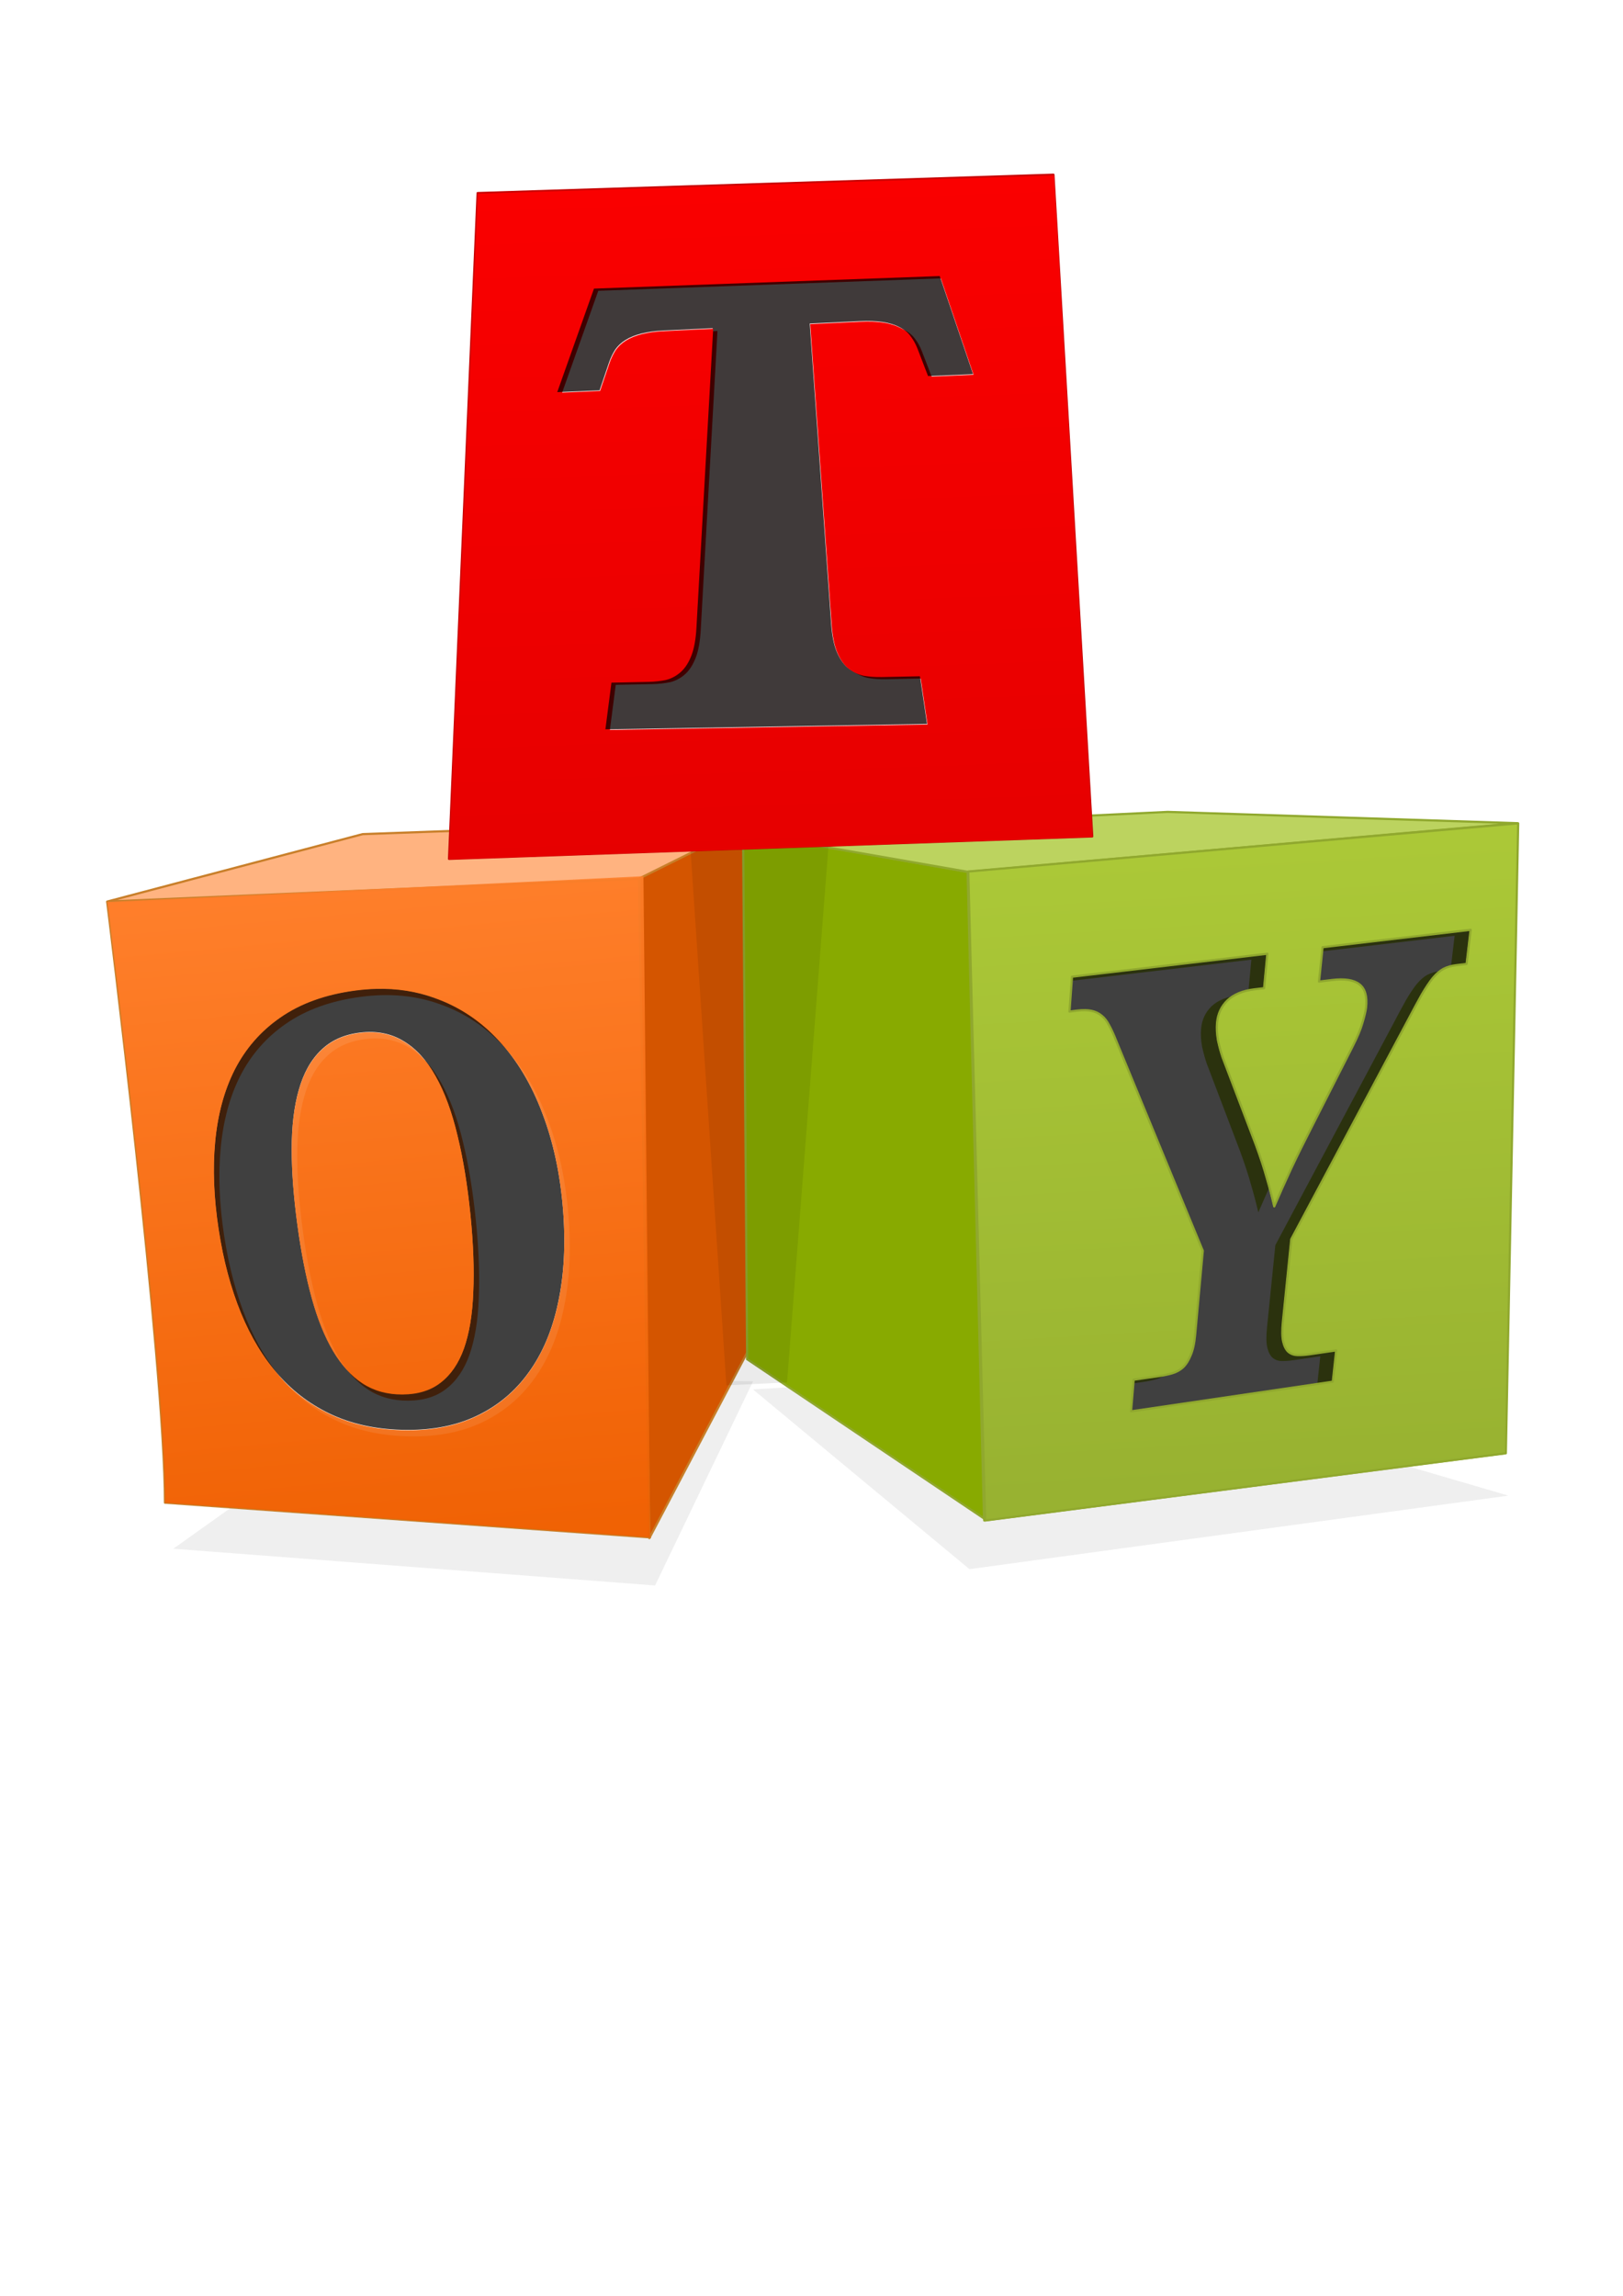 <?xml version="1.0" encoding="UTF-8" standalone="no"?>
<!-- Created with Inkscape (http://www.inkscape.org/) -->

<svg
   xmlns:dc="http://purl.org/dc/elements/1.1/"
   xmlns:cc="http://creativecommons.org/ns#"
   xmlns:rdf="http://www.w3.org/1999/02/22-rdf-syntax-ns#"
   xmlns:svg="http://www.w3.org/2000/svg"
   xmlns="http://www.w3.org/2000/svg"
   xmlns:xlink="http://www.w3.org/1999/xlink"
   xmlns:sodipodi="http://sodipodi.sourceforge.net/DTD/sodipodi-0.dtd"
   xmlns:inkscape="http://www.inkscape.org/namespaces/inkscape"
   width="744.094"
   height="1052.362"
   id="svg2"
   version="1.1"
   inkscape:version="0.48.1 r9760"
   sodipodi:docname="toy_fine.svg">
  <sodipodi:namedview
     id="base"
     pagecolor="#ffffff"
     bordercolor="#666666"
     borderopacity="1.0"
     inkscape:pageopacity="0.0"
     inkscape:pageshadow="2"
     inkscape:zoom="0.98994949"
     inkscape:cx="425.87339"
     inkscape:cy="661.7799"
     inkscape:document-units="px"
     inkscape:current-layer="layer1"
     showgrid="false"
     inkscape:window-width="1920"
     inkscape:window-height="1016"
     inkscape:window-x="-4"
     inkscape:window-y="-4"
     inkscape:window-maximized="1" />
  <defs
     id="defs4">
    <linearGradient
       id="linearGradient4539">
      <stop
         style="stop-color:#ff7f2a;stop-opacity:1;"
         offset="0"
         id="stop4541" />
      <stop
         style="stop-color:#ef5f00;stop-opacity:1;"
         offset="1"
         id="stop4543" />
    </linearGradient>
    <linearGradient
       id="linearGradient4531">
      <stop
         style="stop-color:#abc837;stop-opacity:1;"
         offset="0"
         id="stop4533" />
      <stop
         style="stop-color:#98b231;stop-opacity:1;"
         offset="1"
         id="stop4535" />
    </linearGradient>
    <linearGradient
       id="linearGradient4521">
      <stop
         style="stop-color:#fa0000;stop-opacity:1;"
         offset="0"
         id="stop4523" />
      <stop
         style="stop-color:#e60000;stop-opacity:1;"
         offset="1"
         id="stop4525" />
    </linearGradient>
    <filter
       inkscape:collect="always"
       id="filter3789"
       x="-0.28"
       width="1.56"
       y="-0.073"
       height="1.146">
      <feGaussianBlur
         inkscape:collect="always"
         stdDeviation="4.081"
         id="feGaussianBlur3791" />
    </filter>
    <filter
       inkscape:collect="always"
       id="filter4145"
       x="-0.049"
       width="1.098"
       y="-0.136"
       height="1.272">
      <feGaussianBlur
         inkscape:collect="always"
         stdDeviation="2.924"
         id="feGaussianBlur4147" />
    </filter>
    <filter
       inkscape:collect="always"
       id="filter4149"
       x="-0.046"
       width="1.091"
       y="-0.172"
       height="1.344">
      <feGaussianBlur
         inkscape:collect="always"
         stdDeviation="3.546"
         id="feGaussianBlur4151" />
    </filter>
    <filter
       inkscape:collect="always"
       id="filter4227">
      <feGaussianBlur
         inkscape:collect="always"
         stdDeviation="5.773"
         id="feGaussianBlur4229" />
    </filter>
    <filter
       inkscape:collect="always"
       id="filter4464">
      <feGaussianBlur
         inkscape:collect="always"
         stdDeviation="4.696"
         id="feGaussianBlur4466" />
    </filter>
    <filter
       inkscape:collect="always"
       id="filter4517">
      <feGaussianBlur
         inkscape:collect="always"
         stdDeviation="3.59"
         id="feGaussianBlur4519" />
    </filter>
    <linearGradient
       inkscape:collect="always"
       xlink:href="#linearGradient4521"
       id="linearGradient4527"
       x1="-203.441"
       y1="318.85"
       x2="102.085"
       y2="318.85"
       gradientUnits="userSpaceOnUse" />
    <linearGradient
       inkscape:collect="always"
       xlink:href="#linearGradient4521"
       id="linearGradient4529"
       gradientUnits="userSpaceOnUse"
       x1="-40.89"
       y1="122.476"
       x2="-46.013"
       y2="519.957" />
    <linearGradient
       inkscape:collect="always"
       xlink:href="#linearGradient4531"
       id="linearGradient4537"
       x1="555.544"
       y1="390.714"
       x2="572.293"
       y2="680.628"
       gradientUnits="userSpaceOnUse" />
    <linearGradient
       inkscape:collect="always"
       xlink:href="#linearGradient4539"
       id="linearGradient4545"
       x1="158.308"
       y1="410.761"
       x2="185.959"
       y2="707.746"
       gradientUnits="userSpaceOnUse" />
  </defs>
  <g
     inkscape:label="Layer 1"
     inkscape:groupmode="layer"
     id="layer1">
    <path
       style="opacity:0.25;fill:#000000;stroke:none;filter:url(#filter4149)"
       d="m 261.922,424.62 133.34,-18.183 -107.076,-31.315 -79.802,5.051 z"
       id="path4111"
       inkscape:connector-curvature="0"
       sodipodi:nodetypes="ccccc"
       transform="matrix(1.853,0,0,1.853,-40.88,-67.554)" />
    <path
       style="opacity:0.25;fill:#000000;stroke:none;filter:url(#filter4145)"
       d="m 64.942,419.569 119.198,9.091 24.244,-50.508 -83.843,-1.01 z"
       id="path4109"
       inkscape:connector-curvature="0"
       sodipodi:nodetypes="ccccc"
       transform="matrix(1.853,0,0,1.853,-40.88,-67.554)" />
    <path
       style="fill:#ff7f2a;fill-opacity:1;stroke:#c87f2a;stroke-width:1;stroke-linecap:butt;stroke-linejoin:round;stroke-miterlimit:4;stroke-opacity:1;stroke-dasharray:none"
       d="m 75.624,688.804 c 0,-63.548 -26.478,-275.373 -26.478,-275.373 l 245.765,-11.821 3.108,303.103 z"
       id="path2985"
       inkscape:connector-curvature="0"
       sodipodi:nodetypes="ccccc" />
    <path
       style="fill:#abc837;stroke:#90a82e;stroke-width:1;stroke-linecap:round;stroke-linejoin:round;stroke-opacity:1;stroke-miterlimit:4;stroke-dasharray:none"
       d="m 451.238,696.964 -7.755,-297.464 252.107,-22.091 -5.644,288.745 z"
       id="path2987"
       inkscape:connector-curvature="0"
       sodipodi:nodetypes="ccccc" />
    <path
       style="fill:#d45500;stroke:#c87f2a;stroke-width:1;stroke-linecap:butt;stroke-linejoin:round;stroke-miterlimit:4;stroke-opacity:1;stroke-dasharray:none"
       d="m 292.993,402.671 54.443,-28.072 5.938,224.849 -55.655,105.592 z"
       id="path2989"
       inkscape:connector-curvature="0"
       sodipodi:nodetypes="ccccc" />
    <path
       style="fill:#ffb380;stroke:#c87f2a;stroke-width:1;stroke-linecap:butt;stroke-linejoin:round;stroke-miterlimit:4;stroke-opacity:1;stroke-dasharray:none"
       d="M 49.182,413.255 166.238,382.355 347.143,375.83 292.745,402.84 z"
       id="path2991"
       inkscape:connector-curvature="0"
       sodipodi:nodetypes="ccccc" />
    <path
       style="fill:#88aa00;stroke:#90a82e;stroke-width:1;stroke-linecap:butt;stroke-linejoin:miter;stroke-miterlimit:4;stroke-opacity:1;stroke-dasharray:none"
       d="M 451.138,696.063 342.545,623.044 340.673,381.518 443.606,399.662 z"
       id="path2993"
       inkscape:connector-curvature="0"
       sodipodi:nodetypes="ccccc" />
    <path
       style="fill:#bcd35f;stroke:#90a82e;stroke-width:1;stroke-linecap:butt;stroke-linejoin:round;stroke-miterlimit:4;stroke-opacity:1;stroke-dasharray:none"
       d="M 535.391,372.157 695.605,377.33 443.652,399.619 339.737,381.518 z"
       id="path2995"
       inkscape:connector-curvature="0"
       sodipodi:nodetypes="ccccc" />
    <path
       style="opacity:0.282;fill:#000000;stroke:none;filter:url(#filter3789)"
       d="m 227.5,239.862 -10.714,138.571 -15,0.714 L 192.5,240.576"
       id="path3015"
       inkscape:connector-curvature="0"
       sodipodi:nodetypes="cccc"
       transform="matrix(1.853,0,0,1.853,-40.88,-67.554)" />
    <path
       style="fill:#ff0000;stroke:#c80000;stroke-width:1;stroke-linecap:butt;stroke-linejoin:round;stroke-opacity:1;stroke-miterlimit:4;stroke-dasharray:none"
       d="M 205.868,393.688 500.754,383.39 482.967,80.079 218.974,88.504 z"
       id="path2997"
       inkscape:connector-curvature="0" />
    <g
       transform="matrix(1.379,-0.024,-0.131,1.442,-220.494,-5.278)"
       style="font-size:139.139px;font-style:normal;font-variant:normal;font-weight:bold;font-stretch:normal;text-align:start;line-height:125%;letter-spacing:0px;word-spacing:0px;writing-mode:lr-tb;text-anchor:start;fill:#ffffff;fill-opacity:1;stroke:none;filter:url(#filter4517);font-family:Droid Serif;-inkscape-font-specification:Droid Serif Bold"
       id="text3007-3-9">
      <path
         inkscape:connector-curvature="0"
         d="m 574.704,463.737 c 0,0 -0.079,-10.05 -0.079,-10.05 0,0 8.549,-1.056 8.549,-1.056 1.481,-0.183 2.843,-0.444 4.085,-0.782 1.301,-0.345 2.424,-0.946 3.369,-1.802 0.945,-0.918 1.683,-2.181 2.214,-3.79 0.591,-1.618 0.886,-3.759 0.885,-6.426 0,0 -0.01,-26.82 -0.01,-26.82 0,0 -35.268,-67.462 -35.268,-67.462 -0.965,-1.926 -1.896,-3.556 -2.793,-4.887 -0.836,-1.339 -1.762,-2.366 -2.778,-3.079 -1.019,-0.782 -2.192,-1.311 -3.519,-1.588 -1.266,-0.283 -2.844,-0.331 -4.734,-0.144 0,0 -2.555,0.253 -2.555,0.253 0,0 -0.219,-11.071 -0.219,-11.071 0,0 64.367,-6.229 64.367,-6.229 0,0 -0.047,10.954 -0.047,10.954 0,0 -3.23,0.32 -3.23,0.32 -3.82,0.378 -6.69,1.505 -8.604,3.38 -1.851,1.868 -2.775,4.212 -2.771,7.031 0.002,1.742 0.281,3.62 0.837,5.634 0.616,1.938 1.292,3.733 2.029,5.385 0,0 13.786,28.153 13.786,28.153 1.903,3.994 3.442,7.529 4.62,10.61 1.234,3.066 2.345,6.072 3.335,9.019 1.282,-3.586 2.748,-7.488 4.399,-11.709 1.716,-4.301 3.618,-8.794 5.706,-13.48 0,0 11.058,-25.146 11.058,-25.146 1.373,-3.104 2.258,-5.668 2.654,-7.69 0.457,-2.097 0.696,-3.711 0.716,-4.84 0.061,-3.526 -0.924,-5.991 -2.958,-7.389 -1.977,-1.407 -5.035,-1.907 -9.174,-1.497 0,0 -4.299,0.426 -4.299,0.426 0,0 0.121,-10.92 0.121,-10.92 0,0 48.779,-4.721 48.779,-4.721 0,0 -0.316,10.831 -0.316,10.831 0,0 -3.502,0.347 -3.502,0.347 -1.558,0.154 -2.914,0.521 -4.066,1.101 -1.092,0.574 -2.164,1.511 -3.215,2.81 -0.99,1.293 -2.051,3.024 -3.181,5.19 -1.069,2.158 -2.359,4.897 -3.87,8.215 0,0 -32.188,69.013 -32.188,69.013 0,0 -0.285,26.229 -0.285,26.229 -0.03,2.779 0.209,4.904 0.719,6.378 0.508,1.472 1.195,2.552 2.06,3.242 0.923,0.682 1.965,1.042 3.127,1.082 1.219,0.033 2.526,-0.037 3.92,-0.209 0,0 8.784,-1.085 8.784,-1.085 0,0 -0.181,9.947 -0.181,9.947 0,0 -66.273,8.322 -66.273,8.322"
         id="path3818-9"
         style="fill:#ffffff;fill-opacity:1" />
    </g>
    <g
       transform="matrix(1.379,-0.024,-0.131,1.442,-213.521,-7.926)"
       style="font-size:139.139px;font-style:normal;font-variant:normal;font-weight:bold;font-stretch:normal;text-align:start;line-height:125%;letter-spacing:0px;word-spacing:0px;writing-mode:lr-tb;text-anchor:start;fill:#000000;fill-opacity:1;stroke:none;font-family:Droid Serif;-inkscape-font-specification:Droid Serif Bold;opacity:0.75"
       id="text3007-3">
      <path
         inkscape:connector-curvature="0"
         d="m 574.704,463.737 c 0,0 -0.079,-10.05 -0.079,-10.05 0,0 8.549,-1.056 8.549,-1.056 1.481,-0.183 2.843,-0.444 4.085,-0.782 1.301,-0.345 2.424,-0.946 3.369,-1.802 0.945,-0.918 1.683,-2.181 2.214,-3.79 0.591,-1.618 0.886,-3.759 0.885,-6.426 0,0 -0.01,-26.82 -0.01,-26.82 0,0 -35.268,-67.462 -35.268,-67.462 -0.965,-1.926 -1.896,-3.556 -2.793,-4.887 -0.836,-1.339 -1.762,-2.366 -2.778,-3.079 -1.019,-0.782 -2.192,-1.311 -3.519,-1.588 -1.266,-0.283 -2.844,-0.331 -4.734,-0.144 0,0 -2.555,0.253 -2.555,0.253 0,0 -0.219,-11.071 -0.219,-11.071 0,0 64.367,-6.229 64.367,-6.229 0,0 -0.047,10.954 -0.047,10.954 0,0 -3.23,0.32 -3.23,0.32 -3.82,0.378 -6.69,1.505 -8.604,3.38 -1.851,1.868 -2.775,4.212 -2.771,7.031 0.002,1.742 0.281,3.62 0.837,5.634 0.616,1.938 1.292,3.733 2.029,5.385 0,0 13.786,28.153 13.786,28.153 1.903,3.994 3.442,7.529 4.62,10.61 1.234,3.066 2.345,6.072 3.335,9.019 1.282,-3.586 2.748,-7.488 4.399,-11.709 1.716,-4.301 3.618,-8.794 5.706,-13.48 0,0 11.058,-25.146 11.058,-25.146 1.373,-3.104 2.258,-5.668 2.654,-7.69 0.457,-2.097 0.696,-3.711 0.716,-4.84 0.061,-3.526 -0.924,-5.991 -2.958,-7.389 -1.977,-1.407 -5.035,-1.907 -9.174,-1.497 0,0 -4.299,0.426 -4.299,0.426 0,0 0.121,-10.92 0.121,-10.92 0,0 48.779,-4.721 48.779,-4.721 0,0 -0.316,10.831 -0.316,10.831 0,0 -3.502,0.347 -3.502,0.347 -1.558,0.154 -2.914,0.521 -4.066,1.101 -1.092,0.574 -2.164,1.511 -3.215,2.81 -0.99,1.293 -2.051,3.024 -3.181,5.19 -1.069,2.158 -2.359,4.897 -3.87,8.215 0,0 -32.188,69.013 -32.188,69.013 0,0 -0.285,26.229 -0.285,26.229 -0.03,2.779 0.209,4.904 0.719,6.378 0.508,1.472 1.195,2.552 2.06,3.242 0.923,0.682 1.965,1.042 3.127,1.082 1.219,0.033 2.526,-0.037 3.92,-0.209 0,0 8.784,-1.085 8.784,-1.085 0,0 -0.181,9.947 -0.181,9.947 0,0 -66.273,8.322 -66.273,8.322"
         id="path3818" />
    </g>
    <g
       id="text3003-1-8"
       style="font-size:146.597px;font-style:normal;font-variant:normal;font-weight:bold;font-stretch:normal;text-align:start;line-height:125%;letter-spacing:0px;word-spacing:0px;writing-mode:lr-tb;text-anchor:start;opacity:1;fill:#ffffff;fill-opacity:1;stroke:none;font-family:Droid Serif;-inkscape-font-specification:Droid Serif Bold;filter:url(#filter4464)"
       transform="matrix(1.197,-0.062,0.072,1.364,226.12,173.126)">
      <path
         id="path3899-5"
         d="m 11.862,282.2 c 0.363,11.619 -0.912,22.045 -3.786,31.287 -2.759,9.092 -7.005,16.7 -12.698,22.853 -5.529,6.05 -12.363,10.538 -20.463,13.501 -7.899,2.916 -16.978,4.09 -27.211,3.568 -10.543,-0.538 -19.752,-2.596 -27.71,-6.156 -7.833,-3.527 -14.477,-8.296 -19.978,-14.326 -5.497,-6.025 -9.909,-13.206 -13.253,-21.587 -3.372,-8.496 -5.654,-17.962 -6.84,-28.461 -1.202,-10.637 -1.064,-20.424 0.441,-29.358 1.521,-9.135 4.486,-17.112 8.934,-23.908 4.584,-6.914 10.722,-12.48 18.459,-16.667 7.936,-4.337 17.633,-6.934 29.143,-7.742 11.059,-0.776 21.143,0.5 30.165,3.863 9.174,3.318 17.067,8.445 23.618,15.364 6.555,6.854 11.632,15.267 15.204,25.18 3.615,9.77 5.603,20.66 5.976,32.588 m -101.754,0.667 c 0.879,9.32 2.218,17.54 4.015,24.702 1.785,7.112 4.14,13.124 7.07,18.066 2.919,4.871 6.449,8.642 10.606,11.326 4.231,2.696 9.224,4.165 15.011,4.404 5.903,0.244 10.841,-0.838 14.802,-3.266 4.064,-2.45 7.269,-6.113 9.604,-11.009 2.356,-5.012 3.925,-11.22 4.695,-18.647 0.845,-7.51 1.011,-16.172 0.488,-26.011 -0.53,-9.96 -1.65,-18.925 -3.364,-26.85 -1.659,-7.988 -4.042,-14.736 -7.142,-20.206 -3.112,-5.553 -6.99,-9.682 -11.616,-12.369 -4.613,-2.748 -10.066,-3.935 -16.323,-3.569 -6.258,0.366 -11.401,2.143 -15.446,5.31 -4.008,3.064 -7.074,7.392 -9.21,12.962 -2.12,5.442 -3.4,12 -3.855,19.653 -0.45,7.568 -0.224,16.076 0.665,25.505"
         inkscape:connector-curvature="0"
         style="fill:#ffffff;fill-opacity:1" />
    </g>
    <g
       id="text3003-1"
       style="font-size:146.597px;font-style:normal;font-variant:normal;font-weight:bold;font-stretch:normal;text-align:start;line-height:125%;letter-spacing:0px;word-spacing:0px;writing-mode:lr-tb;text-anchor:start;fill:#000000;fill-opacity:1;stroke:none;font-family:Droid Serif;-inkscape-font-specification:Droid Serif Bold;opacity:0.75"
       transform="matrix(1.197,-0.062,0.072,1.364,223.606,170.15)">
      <path
         id="path3899"
         d="m 11.862,282.2 c 0.363,11.619 -0.912,22.045 -3.786,31.287 -2.759,9.092 -7.005,16.7 -12.698,22.853 -5.529,6.05 -12.363,10.538 -20.463,13.501 -7.899,2.916 -16.978,4.09 -27.211,3.568 -10.543,-0.538 -19.752,-2.596 -27.71,-6.156 -7.833,-3.527 -14.477,-8.296 -19.978,-14.326 -5.497,-6.025 -9.909,-13.206 -13.253,-21.587 -3.372,-8.496 -5.654,-17.962 -6.84,-28.461 -1.202,-10.637 -1.064,-20.424 0.441,-29.358 1.521,-9.135 4.486,-17.112 8.934,-23.908 4.584,-6.914 10.722,-12.48 18.459,-16.667 7.936,-4.337 17.633,-6.934 29.143,-7.742 11.059,-0.776 21.143,0.5 30.165,3.863 9.174,3.318 17.067,8.445 23.618,15.364 6.555,6.854 11.632,15.267 15.204,25.18 3.615,9.77 5.603,20.66 5.976,32.588 m -101.754,0.667 c 0.879,9.32 2.218,17.54 4.015,24.702 1.785,7.112 4.14,13.124 7.07,18.066 2.919,4.871 6.449,8.642 10.606,11.326 4.231,2.696 9.224,4.165 15.011,4.404 5.903,0.244 10.841,-0.838 14.802,-3.266 4.064,-2.45 7.269,-6.113 9.604,-11.009 2.356,-5.012 3.925,-11.22 4.695,-18.647 0.845,-7.51 1.011,-16.172 0.488,-26.011 -0.53,-9.96 -1.65,-18.925 -3.364,-26.85 -1.659,-7.988 -4.042,-14.736 -7.142,-20.206 -3.112,-5.553 -6.99,-9.682 -11.616,-12.369 -4.613,-2.748 -10.066,-3.935 -16.323,-3.569 -6.258,0.366 -11.401,2.143 -15.446,5.31 -4.008,3.064 -7.074,7.392 -9.21,12.962 -2.12,5.442 -3.4,12 -3.855,19.653 -0.45,7.568 -0.224,16.076 0.665,25.505"
         inkscape:connector-curvature="0" />
    </g>
    <g
       transform="matrix(0.965,-0.043,0.042,0.772,382.553,-10.407)"
       style="font-size:151.788px;font-style:normal;font-variant:normal;font-weight:bold;font-stretch:normal;text-align:start;line-height:125%;letter-spacing:0px;word-spacing:0px;writing-mode:lr-tb;text-anchor:start;opacity:0.9;fill:#ffffff;fill-opacity:1;stroke:none;font-family:Droid Serif;-inkscape-font-specification:Droid Serif Bold;filter:url(#filter4227)"
       id="text2999-5-7">
      <path
         inkscape:connector-curvature="0"
         d="m -16.024,384.722 c 0.091,6.743 0.707,12.226 1.859,16.379 1.166,4.209 2.744,7.503 4.733,9.856 2.143,2.374 4.561,4.024 7.247,4.938 2.689,0.749 5.582,1.171 8.676,1.263 l 18.206,0.543 2.138,28.781 -152.849,-5.264 4.122,-27.892 17.463,0.521 c 3.124,0.093 6.016,-0.15 8.671,-0.73 2.669,-0.743 5.069,-2.229 7.191,-4.449 2.109,-2.206 3.89,-5.367 5.34,-9.456 1.432,-4.039 2.441,-9.421 3.03,-16.077 l 15.648,-176.726 -23.008,0.093 c -4.283,0.017 -7.924,0.417 -10.932,1.2 -3.016,0.786 -5.587,1.921 -7.719,3.413 -2.036,1.421 -3.726,3.207 -5.072,5.364 -1.263,2.178 -2.354,4.661 -3.272,7.46 l -5.214,16.317 -20.461,-0.03 20.221,-60.767 164.328,1.704 13.341,59.356 -21.509,-0.032 -4.354,-16.722 c -0.744,-2.863 -1.743,-5.401 -2.994,-7.623 -1.14,-2.2 -2.768,-4.016 -4.88,-5.454 -2.008,-1.508 -4.549,-2.648 -7.621,-3.426 -3.059,-0.774 -6.796,-1.15 -11.216,-1.133 l -23.53,0.095 2.415,178.499"
         id="path3980-2"
         sodipodi:nodetypes="ccccccccccccccccccccccccccccccccc"
         style="fill:#ffffff;fill-opacity:1" />
    </g>
    <g
       transform="matrix(0.965,-0.043,0.042,0.772,380.366,-11.706)"
       style="font-size:151.788px;font-style:normal;font-variant:normal;font-weight:bold;font-stretch:normal;text-align:start;line-height:125%;letter-spacing:0px;word-spacing:0px;writing-mode:lr-tb;text-anchor:start;fill:#000000;fill-opacity:1;stroke:none;font-family:Droid Serif;-inkscape-font-specification:Droid Serif Bold;opacity:0.75"
       id="text2999-5">
      <path
         inkscape:connector-curvature="0"
         d="m -16.024,384.722 c 0.091,6.743 0.707,12.226 1.859,16.379 1.166,4.209 2.744,7.503 4.733,9.856 2.143,2.374 4.561,4.024 7.247,4.938 2.689,0.749 5.582,1.171 8.676,1.263 l 18.206,0.543 2.138,28.781 -152.849,-5.264 4.122,-27.892 17.463,0.521 c 3.124,0.093 6.016,-0.15 8.671,-0.73 2.669,-0.743 5.069,-2.229 7.191,-4.449 2.109,-2.206 3.89,-5.367 5.34,-9.456 1.432,-4.039 2.441,-9.421 3.03,-16.077 l 15.648,-176.726 -23.008,0.093 c -4.283,0.017 -7.924,0.417 -10.932,1.2 -3.016,0.786 -5.587,1.921 -7.719,3.413 -2.036,1.421 -3.726,3.207 -5.072,5.364 -1.263,2.178 -2.354,4.661 -3.272,7.46 l -5.214,16.317 -20.461,-0.03 20.221,-60.767 164.328,1.704 13.341,59.356 -21.509,-0.032 -4.354,-16.722 c -0.744,-2.863 -1.743,-5.401 -2.994,-7.623 -1.14,-2.2 -2.768,-4.016 -4.88,-5.454 -2.008,-1.508 -4.549,-2.648 -7.621,-3.426 -3.059,-0.774 -6.796,-1.15 -11.216,-1.133 l -23.53,0.095 2.415,178.499"
         id="path3980"
         sodipodi:nodetypes="ccccccccccccccccccccccccccccccccc"
         style="fill:#000000;fill-opacity:1" />
    </g>
    <g
       transform="matrix(0.965,-0.043,0.042,0.772,380.588,-11.42)"
       style="font-size:151.788px;font-style:normal;font-variant:normal;font-weight:bold;font-stretch:normal;text-align:start;line-height:125%;letter-spacing:0px;word-spacing:0px;writing-mode:lr-tb;text-anchor:start;fill:url(#linearGradient4527);fill-opacity:1;stroke:none;font-family:Droid Serif;-inkscape-font-specification:Droid Serif Bold"
       id="text2999-5-6">
      <path
         id="path3980-7"
         style="fill:url(#linearGradient4529);fill-opacity:1;stroke:none"
         d="m -16.024,384.722 c 0.091,6.743 0.707,12.226 1.859,16.379 1.166,4.209 2.744,7.503 4.733,9.856 2.143,2.374 4.561,4.024 7.247,4.938 2.689,0.749 5.582,1.171 8.676,1.263 l 18.206,0.543 2.138,28.781 -152.849,-5.264 4.122,-27.892 17.463,0.521 c 3.124,0.093 6.016,-0.15 8.671,-0.73 2.669,-0.743 5.069,-2.229 7.191,-4.449 2.109,-2.206 3.89,-5.367 5.34,-9.456 1.432,-4.039 2.441,-9.421 3.03,-16.077 l 15.648,-176.726 -23.008,0.093 c -4.283,0.017 -7.924,0.417 -10.932,1.2 -3.016,0.786 -5.587,1.921 -7.719,3.413 -2.036,1.421 -3.726,3.207 -5.072,5.364 -1.263,2.178 -2.354,4.661 -3.272,7.46 l -5.214,16.317 -20.461,-0.03 20.221,-60.767 164.328,1.704 13.341,59.356 -21.509,-0.032 -4.354,-16.722 c -0.744,-2.863 -1.743,-5.401 -2.994,-7.623 -1.14,-2.2 -2.768,-4.016 -4.88,-5.454 -2.008,-1.508 -4.549,-2.648 -7.621,-3.426 -3.059,-0.774 -6.796,-1.15 -11.216,-1.133 l -23.53,0.095 2.415,178.499 m -187.416,129.082 305.526,3.714 -1.191,-392.985 -273.474,-4.35 z"
         inkscape:connector-curvature="0" />
    </g>
    <path
       id="path3899-6"
       style="font-size:146.597px;font-style:normal;font-variant:normal;font-weight:bold;font-stretch:normal;text-align:start;line-height:125%;letter-spacing:0px;word-spacing:0px;writing-mode:lr-tb;text-anchor:start;opacity:0.9;fill:url(#linearGradient4545);fill-opacity:1;stroke:none;font-family:Droid Serif;-inkscape-font-specification:Droid Serif Bold"
       d="m 136.344,561.716 c 1.721,12.661 3.914,23.792 6.581,33.451 2.648,9.592 5.899,17.647 9.762,24.206 3.844,6.464 8.342,11.388 13.512,14.791 5.259,3.413 11.343,5.107 18.289,5.072 7.086,-0.036 12.921,-1.82 17.489,-5.38 4.69,-3.596 8.265,-8.794 10.71,-15.619 2.461,-6.985 3.895,-15.553 4.284,-25.733 0.472,-10.299 0.05,-22.127 -1.283,-35.517 -1.35,-13.555 -3.333,-25.717 -5.954,-36.422 -2.56,-10.795 -5.897,-19.852 -10.002,-27.121 -4.125,-7.382 -9.065,-12.773 -14.796,-16.151 -5.721,-3.462 -12.335,-4.74 -19.8,-3.85 -7.467,0.89 -13.498,3.636 -18.113,8.208 -4.579,4.431 -7.939,10.527 -10.098,18.259 -2.148,7.557 -3.21,16.584 -3.206,27.053 0.005,10.353 0.885,21.947 2.626,34.755 M 294.992,401.646 49.211,413.459 c 0,0 26.469,211.827 26.469,275.375 L 298.086,704.74 294.992,401.646 z m -122.438,51.656 c 9.502,-0.236 18.405,1.168 26.688,4.188 11.222,3.954 21.035,10.438 29.375,19.469 8.341,8.942 15.043,20.106 20.031,33.406 5.03,13.103 8.166,27.843 9.469,44.094 1.269,15.829 0.497,30.118 -2.281,42.906 -2.651,12.577 -7.188,23.219 -13.562,31.969 -6.186,8.599 -14.044,15.17 -23.531,19.719 -9.248,4.471 -20.023,6.637 -32.312,6.562 -12.662,-0.077 -23.841,-2.327 -33.625,-6.688 -9.631,-4.323 -17.917,-10.398 -24.938,-18.281 -7.015,-7.877 -12.832,-17.399 -17.438,-28.625 -4.647,-11.38 -8.045,-24.157 -10.219,-38.406 -2.202,-14.437 -2.754,-27.812 -1.594,-40.094 1.165,-12.558 4.162,-23.607 9,-33.156 4.992,-9.719 11.942,-17.712 20.906,-23.906 9.191,-6.412 20.589,-10.554 34.312,-12.375 3.296,-0.437 6.551,-0.702 9.719,-0.781 z"
       inkscape:connector-curvature="0" />
    <path
       style="fill:url(#linearGradient4537);stroke:#90a82e;stroke-width:1;stroke-linecap:round;stroke-linejoin:round;stroke-miterlimit:4;stroke-opacity:1;stroke-dasharray:none;fill-opacity:1"
       d="m 696.042,377.405 -252.125,22.094 7.75,297.469 238.719,-30.812 5.656,-288.75 z m -21.812,48.812 -1.844,15.625 -4.875,0.594 c -2.169,0.26 -4.085,0.824 -5.75,1.688 -1.582,0.854 -3.193,2.225 -4.813,4.125 -1.536,1.889 -3.22,4.411 -5.062,7.562 -1.758,3.138 -3.918,7.117 -6.438,11.938 l -53.437,100.281 -3.844,37.844 c -0.407,4.008 -0.352,7.074 0.156,9.188 0.507,2.111 1.303,3.651 2.406,4.625 1.183,0.961 2.591,1.439 4.188,1.469 1.677,0.018 3.492,-0.093 5.438,-0.375 l 12.25,-1.781 -1.562,14.344 -92.5,13.594 1.219,-14.5 11.937,-1.719 c 2.067,-0.3 3.961,-0.701 5.719,-1.219 1.84,-0.53 3.491,-1.43 4.906,-2.688 1.423,-1.347 2.588,-3.198 3.531,-5.531 1.027,-2.347 1.714,-5.435 2.062,-9.281 l 3.531,-38.656 -39.781,-96.438 c -1.078,-2.755 -2.157,-5.102 -3.219,-7 -0.976,-1.911 -2.129,-3.371 -3.438,-4.375 -1.302,-1.103 -2.831,-1.82 -4.625,-2.188 -1.708,-0.377 -3.899,-0.409 -6.531,-0.094 l -3.531,0.438 1.156,-15.969 89.562,-10.531 -1.5,15.781 -4.5,0.531 c -5.318,0.638 -9.427,2.345 -12.312,5.094 -2.798,2.738 -4.384,6.155 -4.75,10.219 -0.226,2.512 -0.065,5.203 0.438,8.094 0.595,2.78 1.295,5.353 2.094,7.719 l 15.312,40.25 c 2.1,5.714 3.749,10.772 4.969,15.188 1.299,4.391 2.429,8.711 3.406,12.938 2.239,-5.203 4.761,-10.874 7.594,-17 2.932,-6.244 6.161,-12.754 9.656,-19.562 l 18.563,-36.531 c 2.301,-4.509 3.845,-8.231 4.656,-11.156 0.906,-3.035 1.45,-5.371 1.625,-7 0.547,-5.086 -0.473,-8.626 -3.094,-10.594 -2.542,-1.981 -6.706,-2.628 -12.469,-1.938 l -6,0.719 1.625,-15.75 67.875,-7.969 z"
       id="path2987-1"
       inkscape:connector-curvature="0" />
  </g>
</svg>
